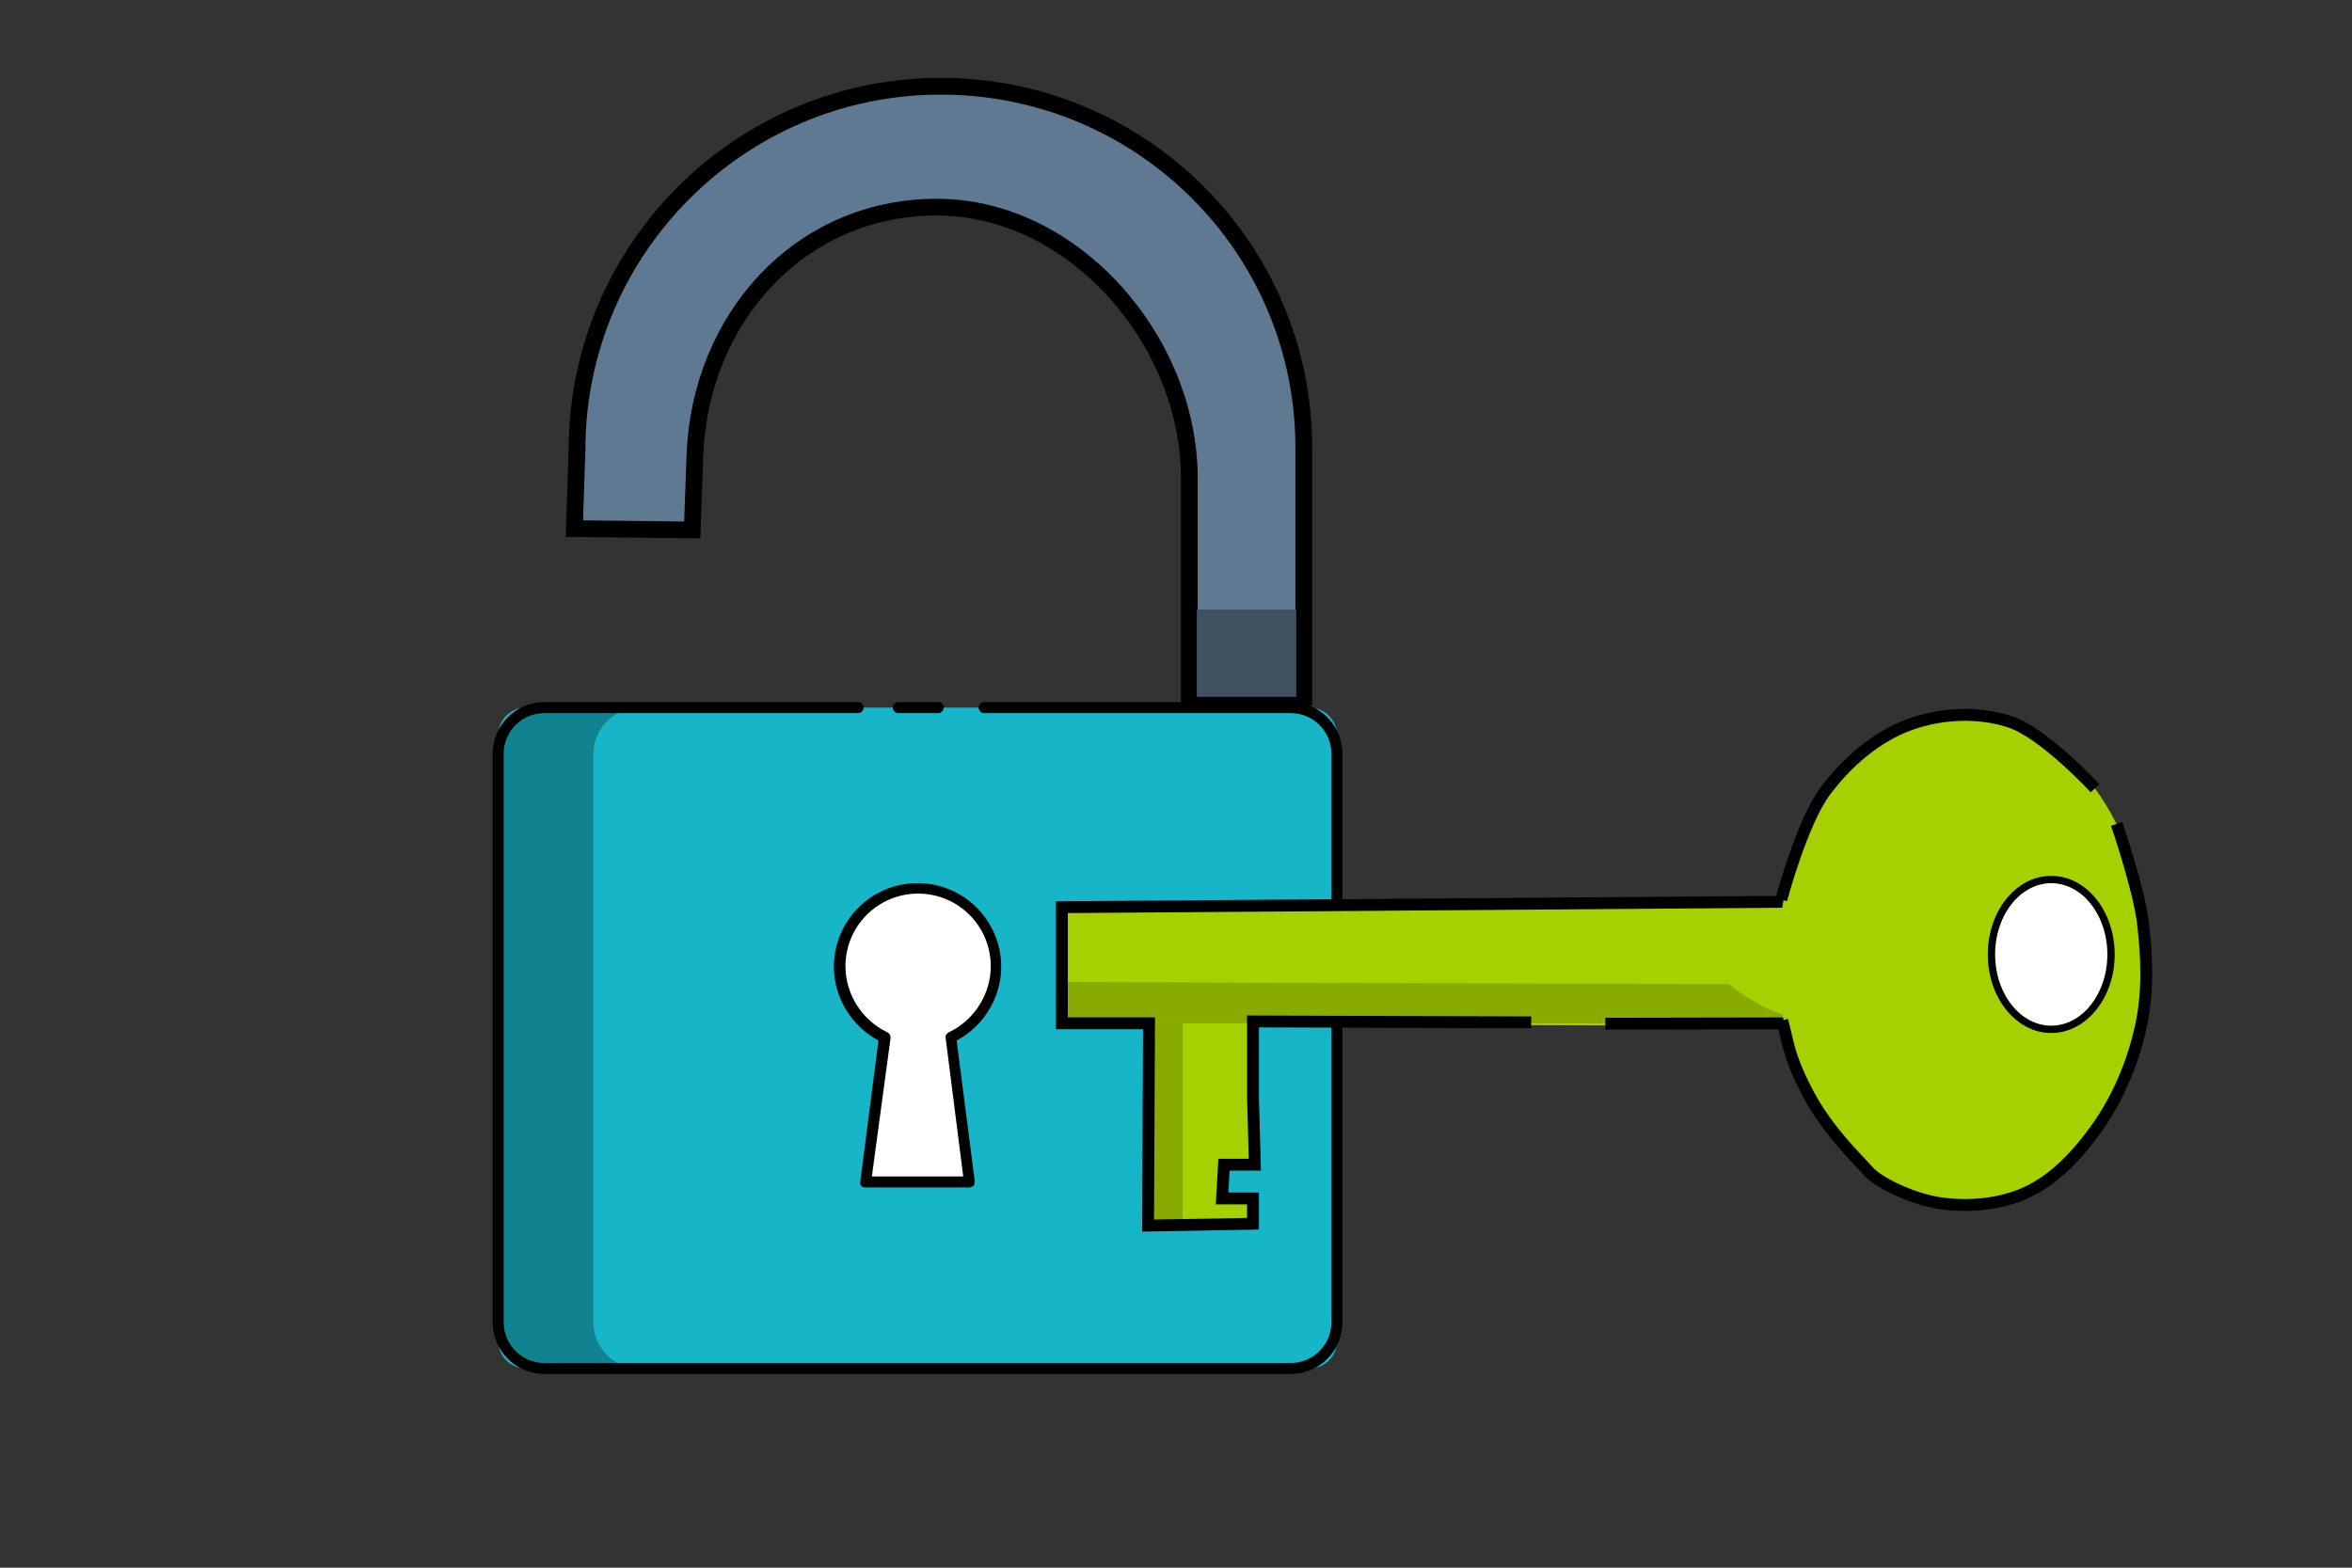 <?xml version="1.0" encoding="UTF-8" standalone="no"?>
<!-- Generator: Adobe Illustrator 24.3.0, SVG Export Plug-In . SVG Version: 6.00 Build 0)  -->

<svg
   xmlns:dc="http://purl.org/dc/elements/1.1/"
   xmlns:cc="http://creativecommons.org/ns#"
   xmlns:rdf="http://www.w3.org/1999/02/22-rdf-syntax-ns#"
   xmlns:svg="http://www.w3.org/2000/svg"
   xmlns="http://www.w3.org/2000/svg"
   xmlns:sodipodi="http://sodipodi.sourceforge.net/DTD/sodipodi-0.dtd"
   xmlns:inkscape="http://www.inkscape.org/namespaces/inkscape"
   version="1.1"
   id="Capa_1"
   x="0px"
   y="0px"
   viewBox="0 0 300 200"
   style="enable-background:new 0 0 300 200;"
   xml:space="preserve"
   sodipodi:docname="federation.svg"
   inkscape:version="0.92.5 (2060ec1f9f, 2020-04-08)"><rect x="0" y="0" width="300" height="200" fill="#333333" stroke="none"/><defs
   id="defs1151">
	
	
	
	
	
	
	
	
	
	
</defs><sodipodi:namedview
   pagecolor="#ffffff"
   bordercolor="#666666"
   borderopacity="1"
   objecttolerance="10"
   gridtolerance="10"
   guidetolerance="10"
   inkscape:pageopacity="0"
   inkscape:pageshadow="2"
   inkscape:window-width="1920"
   inkscape:window-height="1027"
   id="namedview1149"
   showgrid="false"
   inkscape:zoom="1.6216316"
   inkscape:cx="150"
   inkscape:cy="117.82629"
   inkscape:window-x="0"
   inkscape:window-y="27"
   inkscape:window-maximized="1"
   inkscape:current-layer="Capa_1" />
<style
   type="text/css"
   id="style1112">
	.st0{fill:#5F7993;}
	.st1{fill:#17B5C8;}
	.st2{fill:#11828F;}
	.st3{fill:#405162;}
	.st4{fill:#A6D100;}
	.st5{fill:#89AB00;}
	.st6{fill:#FFFFFF;}
	.st7{fill:none;stroke:#17B5C8;stroke-width:2;stroke-miterlimit:10;}
</style>
<path
   style="fill:#5f7993;stroke:#000000;stroke-width:2.135;stroke-miterlimit:4;stroke-dasharray:none;stroke-opacity:1"
   inkscape:connector-curvature="0"
   id="path1118"
   d="m 88.3,67.611 0.338,-9.483 c 0.623,-17.489 13.355,-31.7 30.855,-31.7 C 136.993,26.428 151.7,43.5 151.7,61 v 27.9 h 14.6 V 57.3 C 166.4,31.7 145.6,11 120,11 94.4,11 73.6,31.8 73.6,57.4 l -0.338,10.042 z"
   class="st4"
   sodipodi:nodetypes="cssscccsscc" /><rect
   style="fill:#405162;stroke-width:0.913"
   id="rect1122"
   height="11.122"
   width="12.688"
   class="st5"
   y="77.778"
   x="152.656" /><g
   id="g1134"
   transform="translate(-34)">
		
	</g><g
   id="g2488"
   transform="matrix(0.702,0,0,0.702,35.603,34.887)"><path
     class="st1"
     d="M 187.2,199 H 44.8 c -2.7,0 -5,-2.2 -5,-5 V 83.9 c 0,-2.7 2.2,-5 5,-5 h 142.4 c 2.7,0 5,2.2 5,5 V 194 c 0,2.8 -2.2,5 -5,5 z"
     id="path1114"
     inkscape:connector-curvature="0"
     style="fill:#17b5c8" /><path
     class="st2"
     d="M 57.1,190.6 V 87.3 c 0,-4.6 3.8,-8.4 8.4,-8.4 H 48.2 c -4.6,0 -8.4,3.8 -8.4,8.4 v 103.3 c 0,4.6 3.8,8.4 8.4,8.4 h 17.3 c -4.6,0 -8.4,-3.7 -8.4,-8.4 z"
     id="path1116"
     inkscape:connector-curvature="0"
     style="fill:#11828f" /><g
     transform="translate(-34)"
     id="g1126">
		<path
   d="M 217.8,200 H 82.2 c -5.2,0 -9.4,-4.2 -9.4,-9.4 V 87.3 c 0,-5.2 4.2,-9.4 9.4,-9.4 h 57 c 0.5,0 1,0.4 1,1 0,0.5 -0.4,1 -1,1 h -57 c -4.1,0 -7.4,3.3 -7.4,7.4 v 103.3 c 0,4.1 3.3,7.4 7.4,7.4 h 135.6 c 4.1,0 7.4,-3.3 7.4,-7.4 V 87.3 c 0,-4.1 -3.3,-7.4 -7.4,-7.4 h -55.7 c -0.5,0 -1,-0.4 -1,-1 0,-0.5 0.4,-1 1,-1 h 55.7 c 5.2,0 9.4,4.2 9.4,9.4 v 103.3 c 0,5.2 -4.2,9.4 -9.4,9.4 z"
   id="path1124"
   inkscape:connector-curvature="0" />
	</g><g
     transform="translate(-34)"
     id="g1130">
		<path
   d="m 153.8,79.9 h -7.3 c -0.5,0 -1,-0.4 -1,-1 0,-0.5 0.4,-1 1,-1 h 7.3 c 0.5,0 1,0.4 1,1 -0.1,0.5 -0.5,1 -1,1 z"
   id="path1128"
   inkscape:connector-curvature="0" />
	</g><g
     transform="translate(-34)"
     id="g1144">
		<path
   class="st6"
   d="m 164.2,125.9 c 0,-7.9 -6.4,-14.2 -14.2,-14.2 -7.9,0 -14.2,6.4 -14.2,14.2 0,5.7 3.3,10.6 8.2,12.9 l -3.4,26.3 h 18.9 l -3.4,-26.3 c 4.8,-2.3 8.1,-7.2 8.1,-12.9 z"
   id="path1140"
   inkscape:connector-curvature="0"
   style="fill:#ffffff" />
		<path
   d="m 159.4,166.1 h -18.9 c -0.3,0 -0.6,-0.1 -0.7,-0.3 -0.2,-0.2 -0.3,-0.5 -0.2,-0.8 l 3.3,-25.6 c -4.9,-2.6 -8.1,-7.8 -8.1,-13.4 0,-8.4 6.8,-15.2 15.2,-15.2 8.4,0 15.2,6.8 15.2,15.2 0,5.6 -3.2,10.8 -8.1,13.4 l 3.3,25.6 c 0,0.3 -0.1,0.6 -0.2,0.8 -0.2,0.1 -0.5,0.3 -0.8,0.3 z m -17.7,-2 h 16.6 l -3.2,-25.2 c -0.1,-0.4 0.2,-0.8 0.6,-1 4.6,-2.2 7.6,-6.9 7.6,-12 0,-7.3 -5.9,-13.2 -13.2,-13.2 -7.3,0 -13.2,5.9 -13.2,13.2 0,5.1 3,9.8 7.6,12 0.4,0.2 0.6,0.6 0.6,1 z"
   id="path1142"
   inkscape:connector-curvature="0" />
	</g></g>
<g
   id="g2477"
   transform="translate(0,-4.933)"><path
     sodipodi:nodetypes="cccccccccccscscsccccc"
     inkscape:connector-curvature="0"
     id="path2389-3"
     d="m 146.408,161.646 13.381,-0.239 v -3.226 l -3.911,-0.356 0.239,-4.301 3.943,-10e-6 -0.27,-8.246 v -3.226 -3.226 -3.226 l 70.968,0.239 c 0,0 1.673,7.646 5.735,11.231 4.062,3.584 11.35,3.584 15.173,0.717 3.823,-2.867 6.571,-13.978 6.332,-19.235 -0.239,-5.257 -1.673,-16.607 -5.257,-20.669 -3.584,-4.062 -15.412,-5.257 -18.757,1.673 -3.345,6.93 -2.717,10.397 -2.717,10.397 l -95.85,1.073 1e-5,14.815 h 11.111 z"
     style="fill:#a6d100;stroke:none;stroke-width:1px;stroke-linecap:butt;stroke-linejoin:miter;stroke-opacity:1" /><rect
     ry="0"
     y="135.484"
     x="146.559"
     height="25.806"
     width="4.301"
     id="rect2428"
     style="opacity:1;fill:#89ab00;fill-opacity:1;fill-rule:nonzero;stroke:none;stroke-width:1.489;stroke-linecap:round;stroke-linejoin:round;stroke-miterlimit:4;stroke-dasharray:none;stroke-dashoffset:0;stroke-opacity:1" /><path
     sodipodi:nodetypes="ccsssssc"
     inkscape:connector-curvature="0"
     id="rect2425"
     d="m 136.414,130.227 84.1,0.249 c 3.425,2.746 6.85,4.243 10.275,4.76 0.136,0.021 -0.111,0.249 -0.249,0.249 h -94.126 c -0.138,0 -0.249,-0.111 -0.249,-0.249 v -4.76 c 0,-0.138 0.111,-0.253 0.249,-0.249 z"
     style="opacity:1;fill:#89ab00;fill-opacity:1;fill-rule:nonzero;stroke:none;stroke-width:1.489;stroke-linecap:round;stroke-linejoin:round;stroke-miterlimit:4;stroke-dasharray:none;stroke-dashoffset:0;stroke-opacity:1" /><path
     sodipodi:nodetypes="ccccccccccccccccc"
     inkscape:connector-curvature="0"
     id="path2389"
     d="m 231.266,119.952 -95.818,0.717 10e-6,14.815 h 11.111 l -0.119,25.806 13.381,-0.239 v -3.226 l -3.943,1e-5 0.239,-4.301 3.943,-10e-6 -0.239,-8.602 v -3.226 -3.226 -3.226 l 35.484,0.119 m 9.462,0.169 26.022,-0.05"
     style="fill:none;stroke:#000000;stroke-width:1.512;stroke-linecap:butt;stroke-linejoin:miter;stroke-miterlimit:4;stroke-dasharray:none;stroke-opacity:1" /><path
     inkscape:connector-curvature="0"
     id="path2406-6"
     d="m 273.917,127.404 a 23.569,31.314 0 0 1 -23.569,31.314 23.569,31.314 0 0 1 -23.569,-31.314 23.569,31.314 0 0 1 23.569,-31.314 23.569,31.314 0 0 1 23.569,31.314 z"
     style="opacity:1;fill:#a6d100;fill-opacity:1;fill-rule:nonzero;stroke:none;stroke-width:1.261;stroke-linecap:round;stroke-linejoin:round;stroke-miterlimit:4;stroke-dasharray:none;stroke-dashoffset:0;stroke-opacity:1" /><ellipse
     ry="9.556"
     rx="7.625"
     cy="126.696"
     cx="261.638"
     id="path2406"
     style="opacity:1;fill:#ffffff;fill-opacity:1;fill-rule:nonzero;stroke:#000000;stroke-width:0.933;stroke-linecap:round;stroke-linejoin:round;stroke-miterlimit:4;stroke-dasharray:none;stroke-dashoffset:0;stroke-opacity:1" /><path
     sodipodi:nodetypes="caaacc"
     inkscape:connector-curvature="0"
     id="path2446"
     d="m 227.204,119.713 c 0,0 2.623,-9.873 5.615,-13.859 2.741,-3.651 6.461,-6.926 10.753,-8.483 4.007,-1.454 8.734,-1.688 12.784,-0.358 4.367,1.434 10.872,8.483 10.872,8.483 v 0"
     style="fill:none;stroke:#000000;stroke-width:1.512;stroke-linecap:butt;stroke-linejoin:miter;stroke-miterlimit:4;stroke-dasharray:none;stroke-opacity:1" /><path
     sodipodi:nodetypes="czzzaaaac"
     inkscape:connector-curvature="0"
     id="path2448"
     d="m 227.324,135.125 c 0.792,2.818 0.708,4.356 3.226,9.2 2.517,4.844 6.472,8.558 7.766,10.036 1.294,1.478 5.617,3.536 9.08,4.062 3.463,0.526 7.634,0.216 10.992,-1.314 3.669,-1.672 6.609,-4.85 8.961,-8.124 2.788,-3.882 4.716,-8.472 5.735,-13.142 0.942,-4.32 0.774,-8.873 0.239,-13.262 -0.524,-4.296 -3.345,-12.545 -3.345,-12.545"
     style="fill:none;stroke:#000000;stroke-width:1.512;stroke-linecap:butt;stroke-linejoin:miter;stroke-miterlimit:4;stroke-dasharray:none;stroke-opacity:1" /></g></svg>